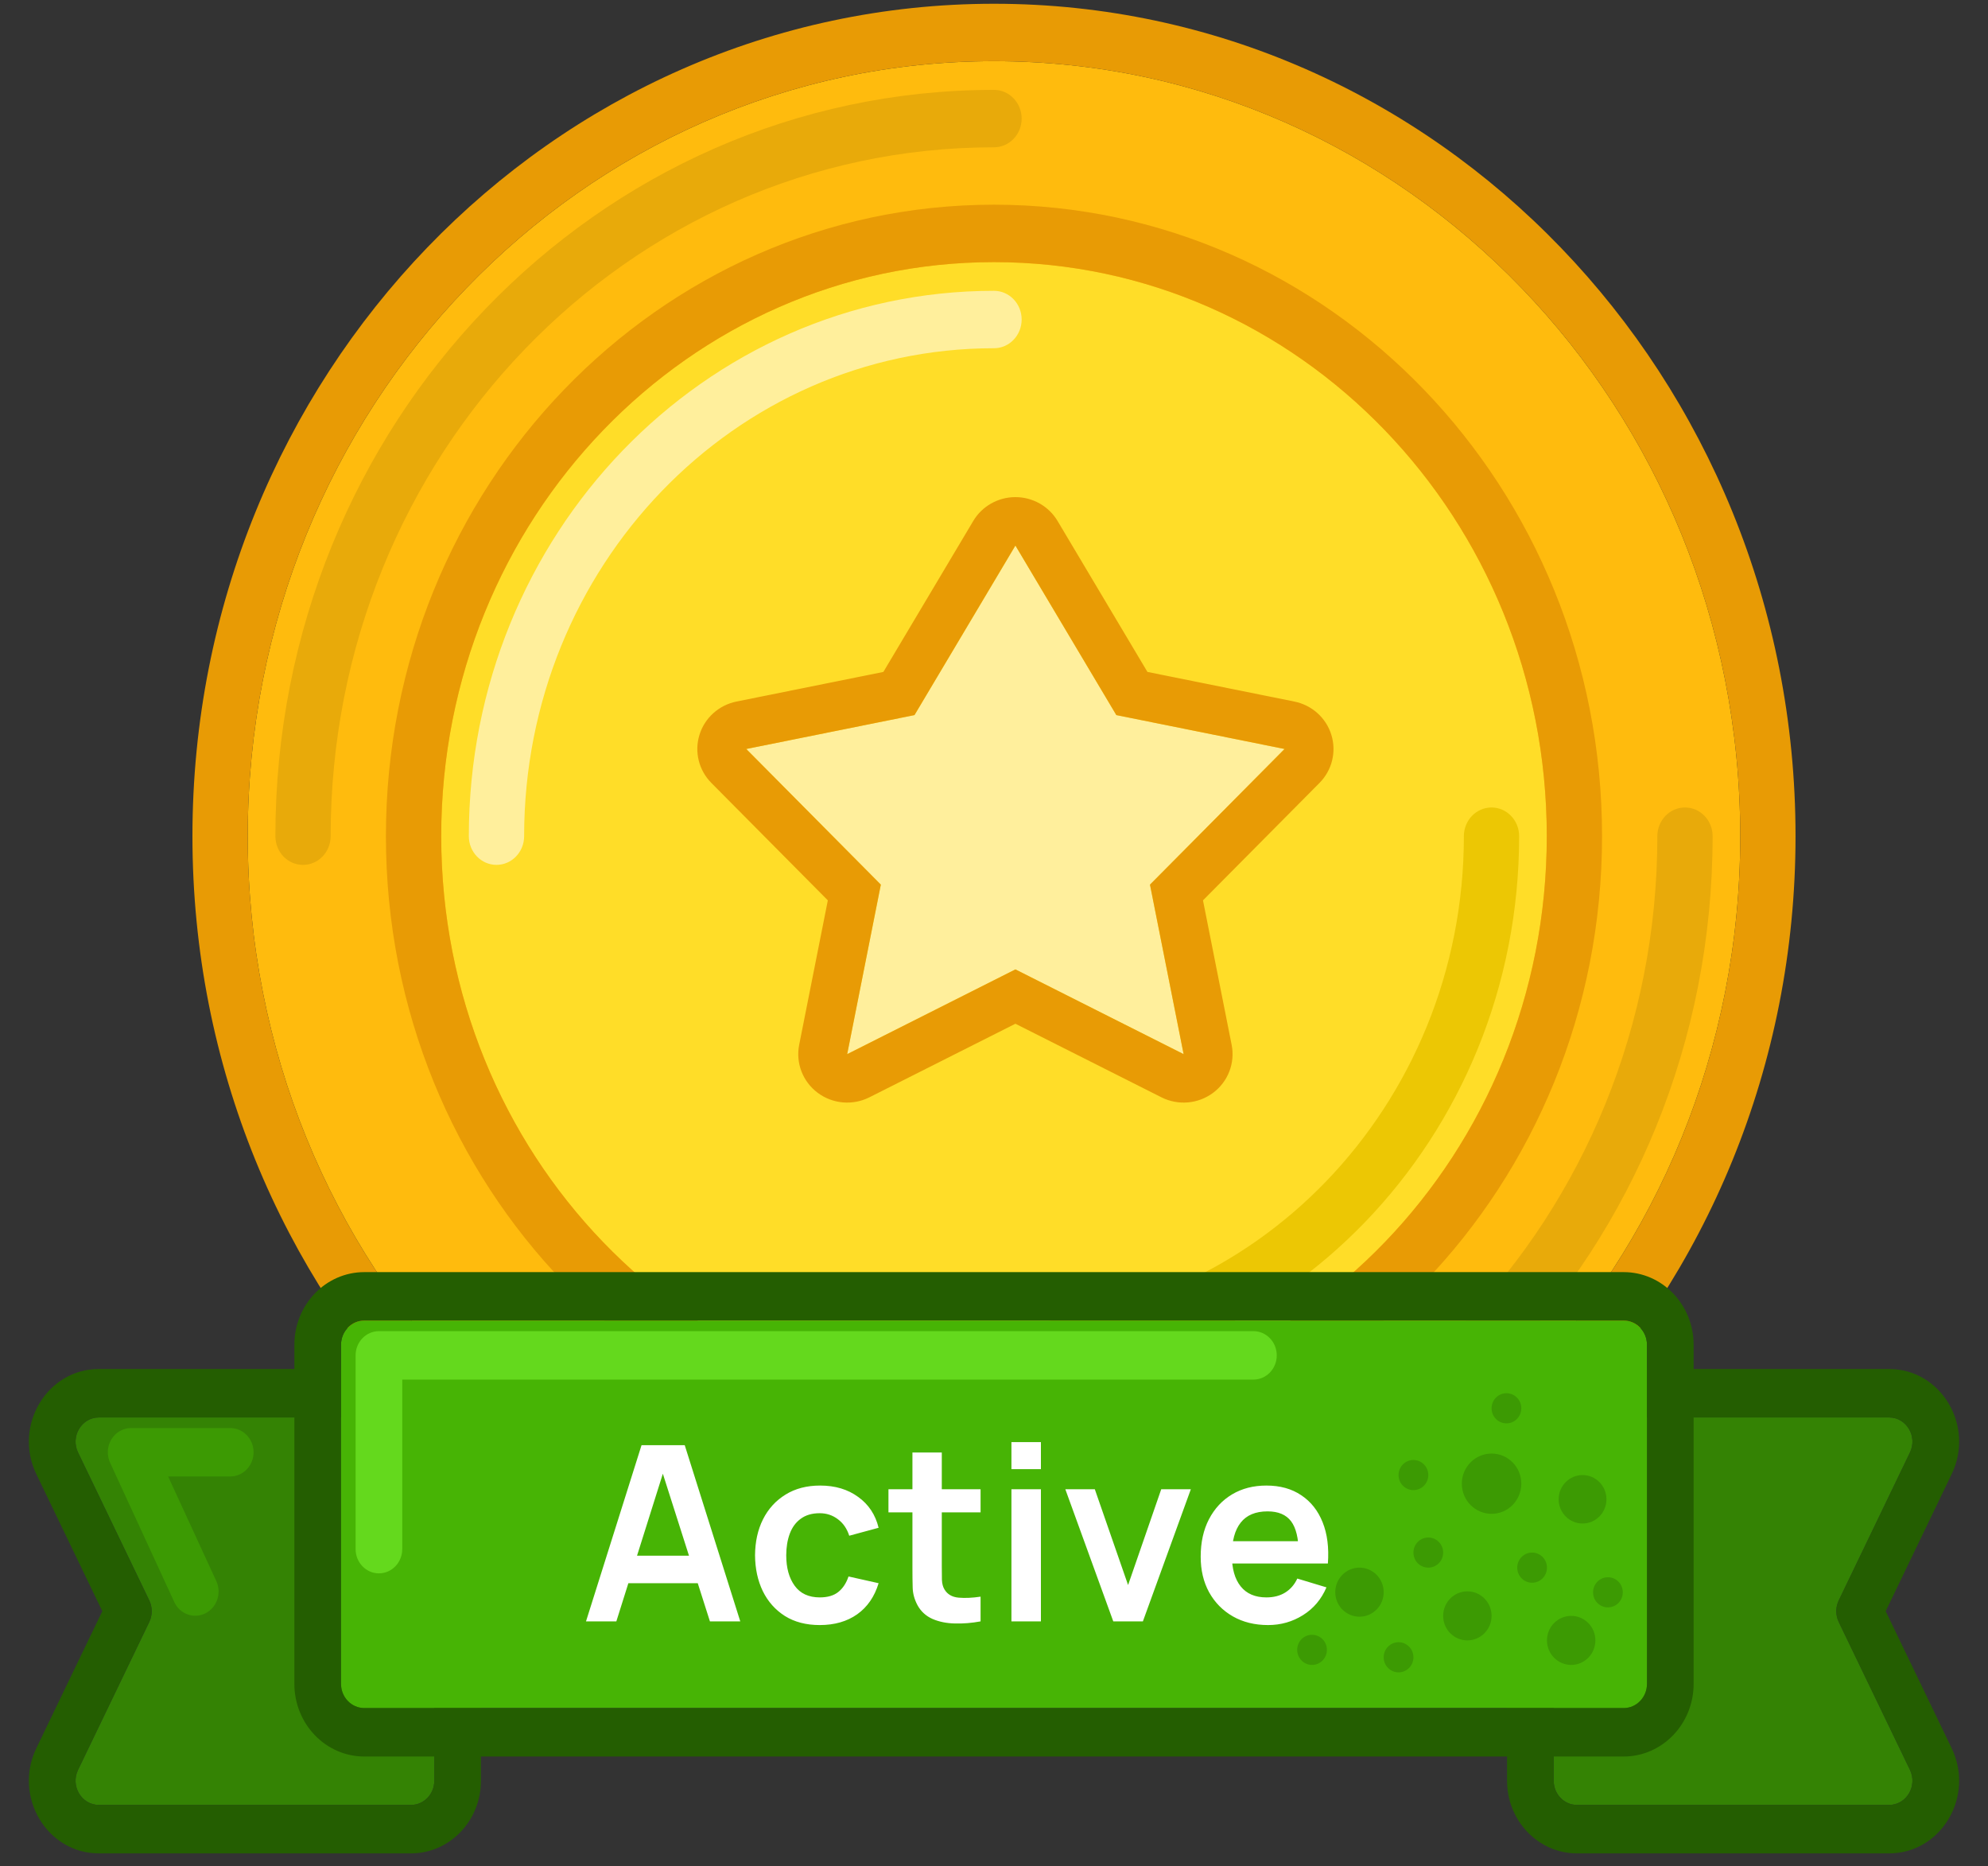 <svg width="65" height="61" viewBox="0 0 65 61" fill="none" xmlns="http://www.w3.org/2000/svg">
<rect x="0" y="0" width="65" height="61" fill="#333333" stroke="none"/>
<path d="M56.9 27.333C56.9 41.325 45.976 52.667 32.5 52.667C19.024 52.667 8.1 41.325 8.1 27.333C8.1 13.342 19.024 2 32.5 2C45.976 2 56.9 13.342 56.9 27.333Z" fill="#FFBB0D"/>
<path fill-rule="evenodd" clip-rule="evenodd" d="M58.707 27.333C58.707 42.361 46.974 54.543 32.5 54.543C18.026 54.543 6.292 42.361 6.292 27.333C6.292 12.306 18.026 0.123 32.5 0.123C46.974 0.123 58.707 12.306 58.707 27.333ZM32.5 52.667C45.976 52.667 56.9 41.325 56.9 27.333C56.9 13.342 45.976 2 32.5 2C19.024 2 8.1 13.342 8.1 27.333C8.1 41.325 19.024 52.667 32.5 52.667Z" fill="#E89B05"/>
<path fill-rule="evenodd" clip-rule="evenodd" d="M9.907 28.272C9.408 28.272 9.004 27.852 9.004 27.333C9.004 13.86 19.523 2.938 32.5 2.938C32.999 2.938 33.404 3.358 33.404 3.877C33.404 4.395 32.999 4.815 32.5 4.815C20.521 4.815 10.811 14.897 10.811 27.333C10.811 27.852 10.406 28.272 9.907 28.272Z" fill="#E8AA0A"/>
<path fill-rule="evenodd" clip-rule="evenodd" d="M55.093 26.395C55.592 26.395 55.996 26.815 55.996 27.333C55.996 40.806 45.477 51.728 32.5 51.728C32.001 51.728 31.596 51.308 31.596 50.79C31.596 50.272 32.001 49.852 32.5 49.852C44.478 49.852 54.189 39.77 54.189 27.333C54.189 26.815 54.593 26.395 55.093 26.395Z" fill="#E8AA0A"/>
<path d="M50.574 27.333C50.574 37.697 42.482 46.099 32.5 46.099C22.518 46.099 14.426 37.697 14.426 27.333C14.426 16.969 22.518 8.568 32.5 8.568C42.482 8.568 50.574 16.969 50.574 27.333Z" fill="#FFDD28"/>
<path fill-rule="evenodd" clip-rule="evenodd" d="M52.381 27.333C52.381 38.733 43.48 47.975 32.5 47.975C21.52 47.975 12.618 38.733 12.618 27.333C12.618 15.933 21.52 6.691 32.5 6.691C43.48 6.691 52.381 15.933 52.381 27.333ZM32.5 46.099C42.482 46.099 50.574 37.697 50.574 27.333C50.574 16.969 42.482 8.568 32.5 8.568C22.518 8.568 14.426 16.969 14.426 27.333C14.426 37.697 22.518 46.099 32.5 46.099Z" fill="#E89B05"/>
<path fill-rule="evenodd" clip-rule="evenodd" d="M32.5 43.284C40.985 43.284 47.863 36.142 47.863 27.333C47.863 26.815 48.267 26.395 48.767 26.395C49.266 26.395 49.67 26.815 49.67 27.333C49.67 37.179 41.983 45.16 32.5 45.16C32.001 45.16 31.596 44.74 31.596 44.222C31.596 43.704 32.001 43.284 32.5 43.284Z" fill="#ECC704"/>
<path fill-rule="evenodd" clip-rule="evenodd" d="M32.5 11.383C24.015 11.383 17.137 18.524 17.137 27.333C17.137 27.852 16.732 28.271 16.233 28.271C15.734 28.271 15.329 27.852 15.329 27.333C15.329 17.488 23.017 9.506 32.5 9.506C32.999 9.506 33.404 9.926 33.404 10.444C33.404 10.963 32.999 11.383 32.5 11.383Z" fill="#FFEF9C"/>
<path d="M4.88 52.313L2.552 47.479C2.298 46.953 2.667 46.333 3.234 46.333L13.438 46.333C13.859 46.333 14.2 46.688 14.2 47.125L14.2 58.208C14.2 58.646 13.859 59 13.438 59L3.234 59C2.667 59 2.298 58.381 2.552 57.854L4.88 53.021C4.987 52.798 4.987 52.535 4.88 52.313Z" fill="#348304"/>
<path d="M60.121 52.313L62.448 47.479C62.702 46.953 62.333 46.333 61.766 46.333L51.563 46.333C51.141 46.333 50.8 46.688 50.8 47.125L50.8 58.208C50.8 58.646 51.141 59 51.563 59L61.766 59C62.333 59 62.702 58.381 62.448 57.854L60.121 53.021C60.013 52.798 60.013 52.535 60.121 52.313Z" fill="#348304"/>
<path fill-rule="evenodd" clip-rule="evenodd" d="M3.345 52.667L1.188 48.187C0.427 46.608 1.533 44.75 3.234 44.75L13.437 44.75C14.701 44.75 15.725 45.813 15.725 47.125L15.725 58.209C15.725 59.52 14.701 60.584 13.437 60.584L3.234 60.584C1.533 60.584 0.427 58.725 1.188 57.146L3.345 52.667ZM3.515 53.02C3.515 53.02 3.515 53.02 3.515 53.021L4.197 52.667L3.515 53.021L3.515 53.02ZM61.655 52.667L63.812 48.187C64.573 46.608 63.467 44.75 61.766 44.75L51.562 44.75C50.299 44.75 49.275 45.813 49.275 47.125L49.275 58.209C49.275 59.52 50.299 60.584 51.562 60.584L61.766 60.584C63.467 60.584 64.573 58.725 63.812 57.146L61.655 52.667ZM62.448 47.479L60.12 52.313C60.013 52.536 60.013 52.798 60.12 53.021L62.448 57.854C62.702 58.381 62.333 59 61.766 59L51.562 59C51.141 59 50.8 58.646 50.8 58.209L50.8 47.125C50.8 46.688 51.141 46.334 51.562 46.334L61.766 46.334C62.333 46.334 62.702 46.953 62.448 47.479ZM2.552 47.479L4.879 52.313C4.987 52.536 4.987 52.798 4.879 53.021L2.552 57.854C2.298 58.381 2.667 59 3.234 59L13.437 59C13.859 59 14.2 58.646 14.2 58.209L14.2 47.125C14.2 46.688 13.859 46.334 13.437 46.334L3.234 46.334C2.667 46.334 2.298 46.953 2.552 47.479Z" fill="#245E01"/>
<path fill-rule="evenodd" clip-rule="evenodd" d="M3.642 47.049C3.782 46.819 4.026 46.68 4.288 46.68H7.528C7.949 46.68 8.291 47.034 8.291 47.471C8.291 47.909 7.949 48.263 7.528 48.263H5.497L7.072 51.682C7.254 52.076 7.093 52.549 6.713 52.738C6.333 52.926 5.878 52.76 5.697 52.365L3.6 47.813C3.487 47.568 3.503 47.279 3.642 47.049Z" fill="#3C9A03"/>
<path d="M53.85 55.042L53.85 43.958C53.85 43.521 53.509 43.167 53.087 43.167L11.912 43.167C11.491 43.167 11.15 43.521 11.15 43.958L11.15 55.042C11.15 55.479 11.491 55.833 11.912 55.833L53.087 55.833C53.509 55.833 53.85 55.479 53.85 55.042Z" fill="#47B405"/>
<path fill-rule="evenodd" clip-rule="evenodd" d="M55.375 43.958L55.375 55.042C55.375 56.353 54.351 57.417 53.087 57.417L11.912 57.417C10.649 57.417 9.625 56.353 9.625 55.042L9.625 43.958C9.625 42.647 10.649 41.583 11.912 41.583L53.087 41.583C54.351 41.583 55.375 42.647 55.375 43.958ZM53.85 43.958L53.85 55.042C53.85 55.479 53.509 55.833 53.087 55.833L11.912 55.833C11.491 55.833 11.15 55.479 11.15 55.042L11.15 43.958C11.15 43.521 11.491 43.167 11.912 43.167L53.087 43.167C53.509 43.167 53.85 43.521 53.85 43.958Z" fill="#245E01"/>
<path fill-rule="evenodd" clip-rule="evenodd" d="M11.627 44.305C11.627 43.867 11.968 43.513 12.389 43.513H40.983C41.404 43.513 41.745 43.867 41.745 44.305C41.745 44.742 41.404 45.096 40.983 45.096H13.152V50.638C13.152 51.075 12.81 51.43 12.389 51.43C11.968 51.43 11.627 51.075 11.627 50.638V44.305Z" fill="#64D91D"/>
<path d="M51.743 49.801C51.312 49.801 50.962 49.446 50.962 49.009C50.962 48.572 51.312 48.217 51.743 48.217C52.175 48.217 52.525 48.572 52.525 49.009C52.525 49.446 52.175 49.801 51.743 49.801Z" fill="#3C9A03"/>
<path d="M48.769 49.484C48.232 49.484 47.796 49.043 47.796 48.499C47.796 47.955 48.232 47.514 48.769 47.514C49.306 47.514 49.741 47.955 49.741 48.499C49.741 49.043 49.306 49.484 48.769 49.484Z" fill="#3C9A03"/>
<path d="M50.094 51.736C49.825 51.736 49.608 51.516 49.608 51.243C49.608 50.971 49.825 50.751 50.094 50.751C50.363 50.751 50.58 50.971 50.58 51.243C50.58 51.516 50.363 51.736 50.094 51.736Z" fill="#3C9A03"/>
<path d="M49.255 46.527C48.986 46.527 48.769 46.306 48.769 46.034C48.769 45.762 48.986 45.542 49.255 45.542C49.524 45.542 49.741 45.762 49.741 46.034C49.741 46.306 49.524 46.527 49.255 46.527Z" fill="#3C9A03"/>
<path d="M46.7 51.243C46.431 51.243 46.214 51.023 46.214 50.751C46.214 50.479 46.431 50.258 46.7 50.258C46.968 50.258 47.186 50.479 47.186 50.751C47.186 51.023 46.968 51.243 46.7 51.243Z" fill="#3C9A03"/>
<path d="M46.214 48.709C45.945 48.709 45.727 48.489 45.727 48.217C45.727 47.945 45.945 47.724 46.214 47.724C46.482 47.724 46.7 47.945 46.7 48.217C46.7 48.489 46.482 48.709 46.214 48.709Z" fill="#3C9A03"/>
<path d="M42.899 54.423C42.63 54.423 42.413 54.202 42.413 53.93C42.413 53.658 42.63 53.438 42.899 53.438C43.167 53.438 43.385 53.658 43.385 53.93C43.385 54.202 43.167 54.423 42.899 54.423Z" fill="#3C9A03"/>
<path d="M52.573 52.542C52.304 52.542 52.087 52.322 52.087 52.05C52.087 51.778 52.304 51.557 52.573 51.557C52.842 51.557 53.059 51.778 53.059 52.05C53.059 52.322 52.842 52.542 52.573 52.542Z" fill="#3C9A03"/>
<path d="M47.977 53.621C47.54 53.621 47.186 53.262 47.186 52.82C47.186 52.377 47.54 52.018 47.977 52.018C48.414 52.018 48.769 52.377 48.769 52.82C48.769 53.262 48.414 53.621 47.977 53.621Z" fill="#3C9A03"/>
<path d="M51.372 54.423C50.935 54.423 50.58 54.064 50.58 53.621C50.58 53.178 50.935 52.82 51.372 52.82C51.809 52.82 52.163 53.178 52.163 53.621C52.163 54.064 51.809 54.423 51.372 54.423Z" fill="#3C9A03"/>
<path d="M44.45 52.847C44.013 52.847 43.658 52.488 43.658 52.045C43.658 51.602 44.013 51.243 44.45 51.243C44.887 51.243 45.241 51.602 45.241 52.045C45.241 52.488 44.887 52.847 44.45 52.847Z" fill="#3C9A03"/>
<path d="M45.727 54.666C45.459 54.666 45.241 54.446 45.241 54.174C45.241 53.901 45.459 53.681 45.727 53.681C45.996 53.681 46.214 53.901 46.214 54.174C46.214 54.446 45.996 54.666 45.727 54.666Z" fill="#3C9A03"/>
<path d="M19.16 53L20.976 47.24H22.388L24.204 53H23.212L21.564 47.832H21.78L20.152 53H19.16ZM20.172 51.752V50.852H23.196V51.752H20.172ZM26.803 53.12C26.358 53.12 25.978 53.021 25.663 52.824C25.349 52.624 25.107 52.352 24.939 52.008C24.774 51.664 24.69 51.275 24.687 50.84C24.69 50.397 24.776 50.005 24.947 49.664C25.12 49.32 25.366 49.051 25.683 48.856C26 48.659 26.378 48.56 26.815 48.56C27.306 48.56 27.721 48.684 28.059 48.932C28.401 49.177 28.623 49.513 28.727 49.94L27.767 50.2C27.692 49.968 27.569 49.788 27.395 49.66C27.222 49.529 27.024 49.464 26.803 49.464C26.552 49.464 26.346 49.524 26.183 49.644C26.02 49.761 25.901 49.924 25.823 50.132C25.746 50.34 25.707 50.576 25.707 50.84C25.707 51.251 25.799 51.583 25.983 51.836C26.167 52.089 26.441 52.216 26.803 52.216C27.059 52.216 27.261 52.157 27.407 52.04C27.556 51.923 27.669 51.753 27.743 51.532L28.727 51.752C28.594 52.192 28.36 52.531 28.027 52.768C27.694 53.003 27.286 53.12 26.803 53.12ZM32.061 53C31.775 53.053 31.495 53.076 31.221 53.068C30.949 53.063 30.705 53.013 30.489 52.92C30.273 52.824 30.109 52.673 29.997 52.468C29.898 52.281 29.846 52.091 29.841 51.896C29.835 51.701 29.833 51.481 29.833 51.236V47.48H30.793V51.18C30.793 51.353 30.794 51.505 30.797 51.636C30.802 51.767 30.83 51.873 30.881 51.956C30.977 52.116 31.13 52.205 31.341 52.224C31.551 52.243 31.791 52.232 32.061 52.192V53ZM29.049 49.436V48.68H32.061V49.436H29.049ZM33.07 48.024V47.14H34.034V48.024H33.07ZM33.07 53V48.68H34.034V53H33.07ZM36.4 53L34.832 48.68H35.796L36.884 51.812L37.968 48.68H38.936L37.368 53H36.4ZM41.462 53.12C41.024 53.12 40.64 53.025 40.309 52.836C39.979 52.647 39.72 52.384 39.533 52.048C39.349 51.712 39.258 51.325 39.258 50.888C39.258 50.416 39.348 50.007 39.529 49.66C39.711 49.311 39.963 49.04 40.285 48.848C40.608 48.656 40.981 48.56 41.406 48.56C41.853 48.56 42.233 48.665 42.545 48.876C42.86 49.084 43.093 49.379 43.245 49.76C43.398 50.141 43.455 50.591 43.417 51.108H42.462V50.756C42.459 50.287 42.376 49.944 42.214 49.728C42.051 49.512 41.795 49.404 41.446 49.404C41.051 49.404 40.758 49.527 40.566 49.772C40.373 50.015 40.278 50.371 40.278 50.84C40.278 51.277 40.373 51.616 40.566 51.856C40.758 52.096 41.038 52.216 41.406 52.216C41.643 52.216 41.847 52.164 42.017 52.06C42.191 51.953 42.324 51.8 42.417 51.6L43.37 51.888C43.204 52.277 42.948 52.58 42.602 52.796C42.258 53.012 41.877 53.12 41.462 53.12ZM39.974 51.108V50.38H42.946V51.108H39.974Z" fill="white"/>
<path d="M24.4 24.483L29.9 23.375L31.55 20.604L33.2 17.833L36.5 23.375L42 24.483L37.6 28.917L38.7 34.458L33.2 31.688L27.7 34.458L28.8 28.917L24.4 24.483Z" fill="#FFEF9C"/>
<path fill-rule="evenodd" clip-rule="evenodd" d="M29.9 23.375L33.2 17.833L36.5 23.375L42 24.483L37.6 28.917L38.7 34.458L33.2 31.688L27.7 34.458L28.8 28.917L24.4 24.483L29.9 23.375ZM27.067 29.431L23.259 25.593C22.848 25.179 22.698 24.575 22.87 24.02C23.041 23.465 23.506 23.048 24.081 22.932L28.883 21.964L31.822 17.029C32.109 16.547 32.633 16.25 33.2 16.25C33.767 16.25 34.291 16.547 34.578 17.029L37.517 21.964L42.319 22.932C42.894 23.048 43.359 23.465 43.53 24.02C43.702 24.575 43.553 25.179 43.142 25.593L39.333 29.431L40.27 34.153C40.388 34.748 40.153 35.357 39.664 35.722C39.176 36.087 38.52 36.144 37.974 35.869L33.2 33.464L28.426 35.869C27.88 36.144 27.224 36.087 26.736 35.722C26.247 35.357 26.012 34.748 26.13 34.153L27.067 29.431Z" fill="#E89B05"/>
</svg>
